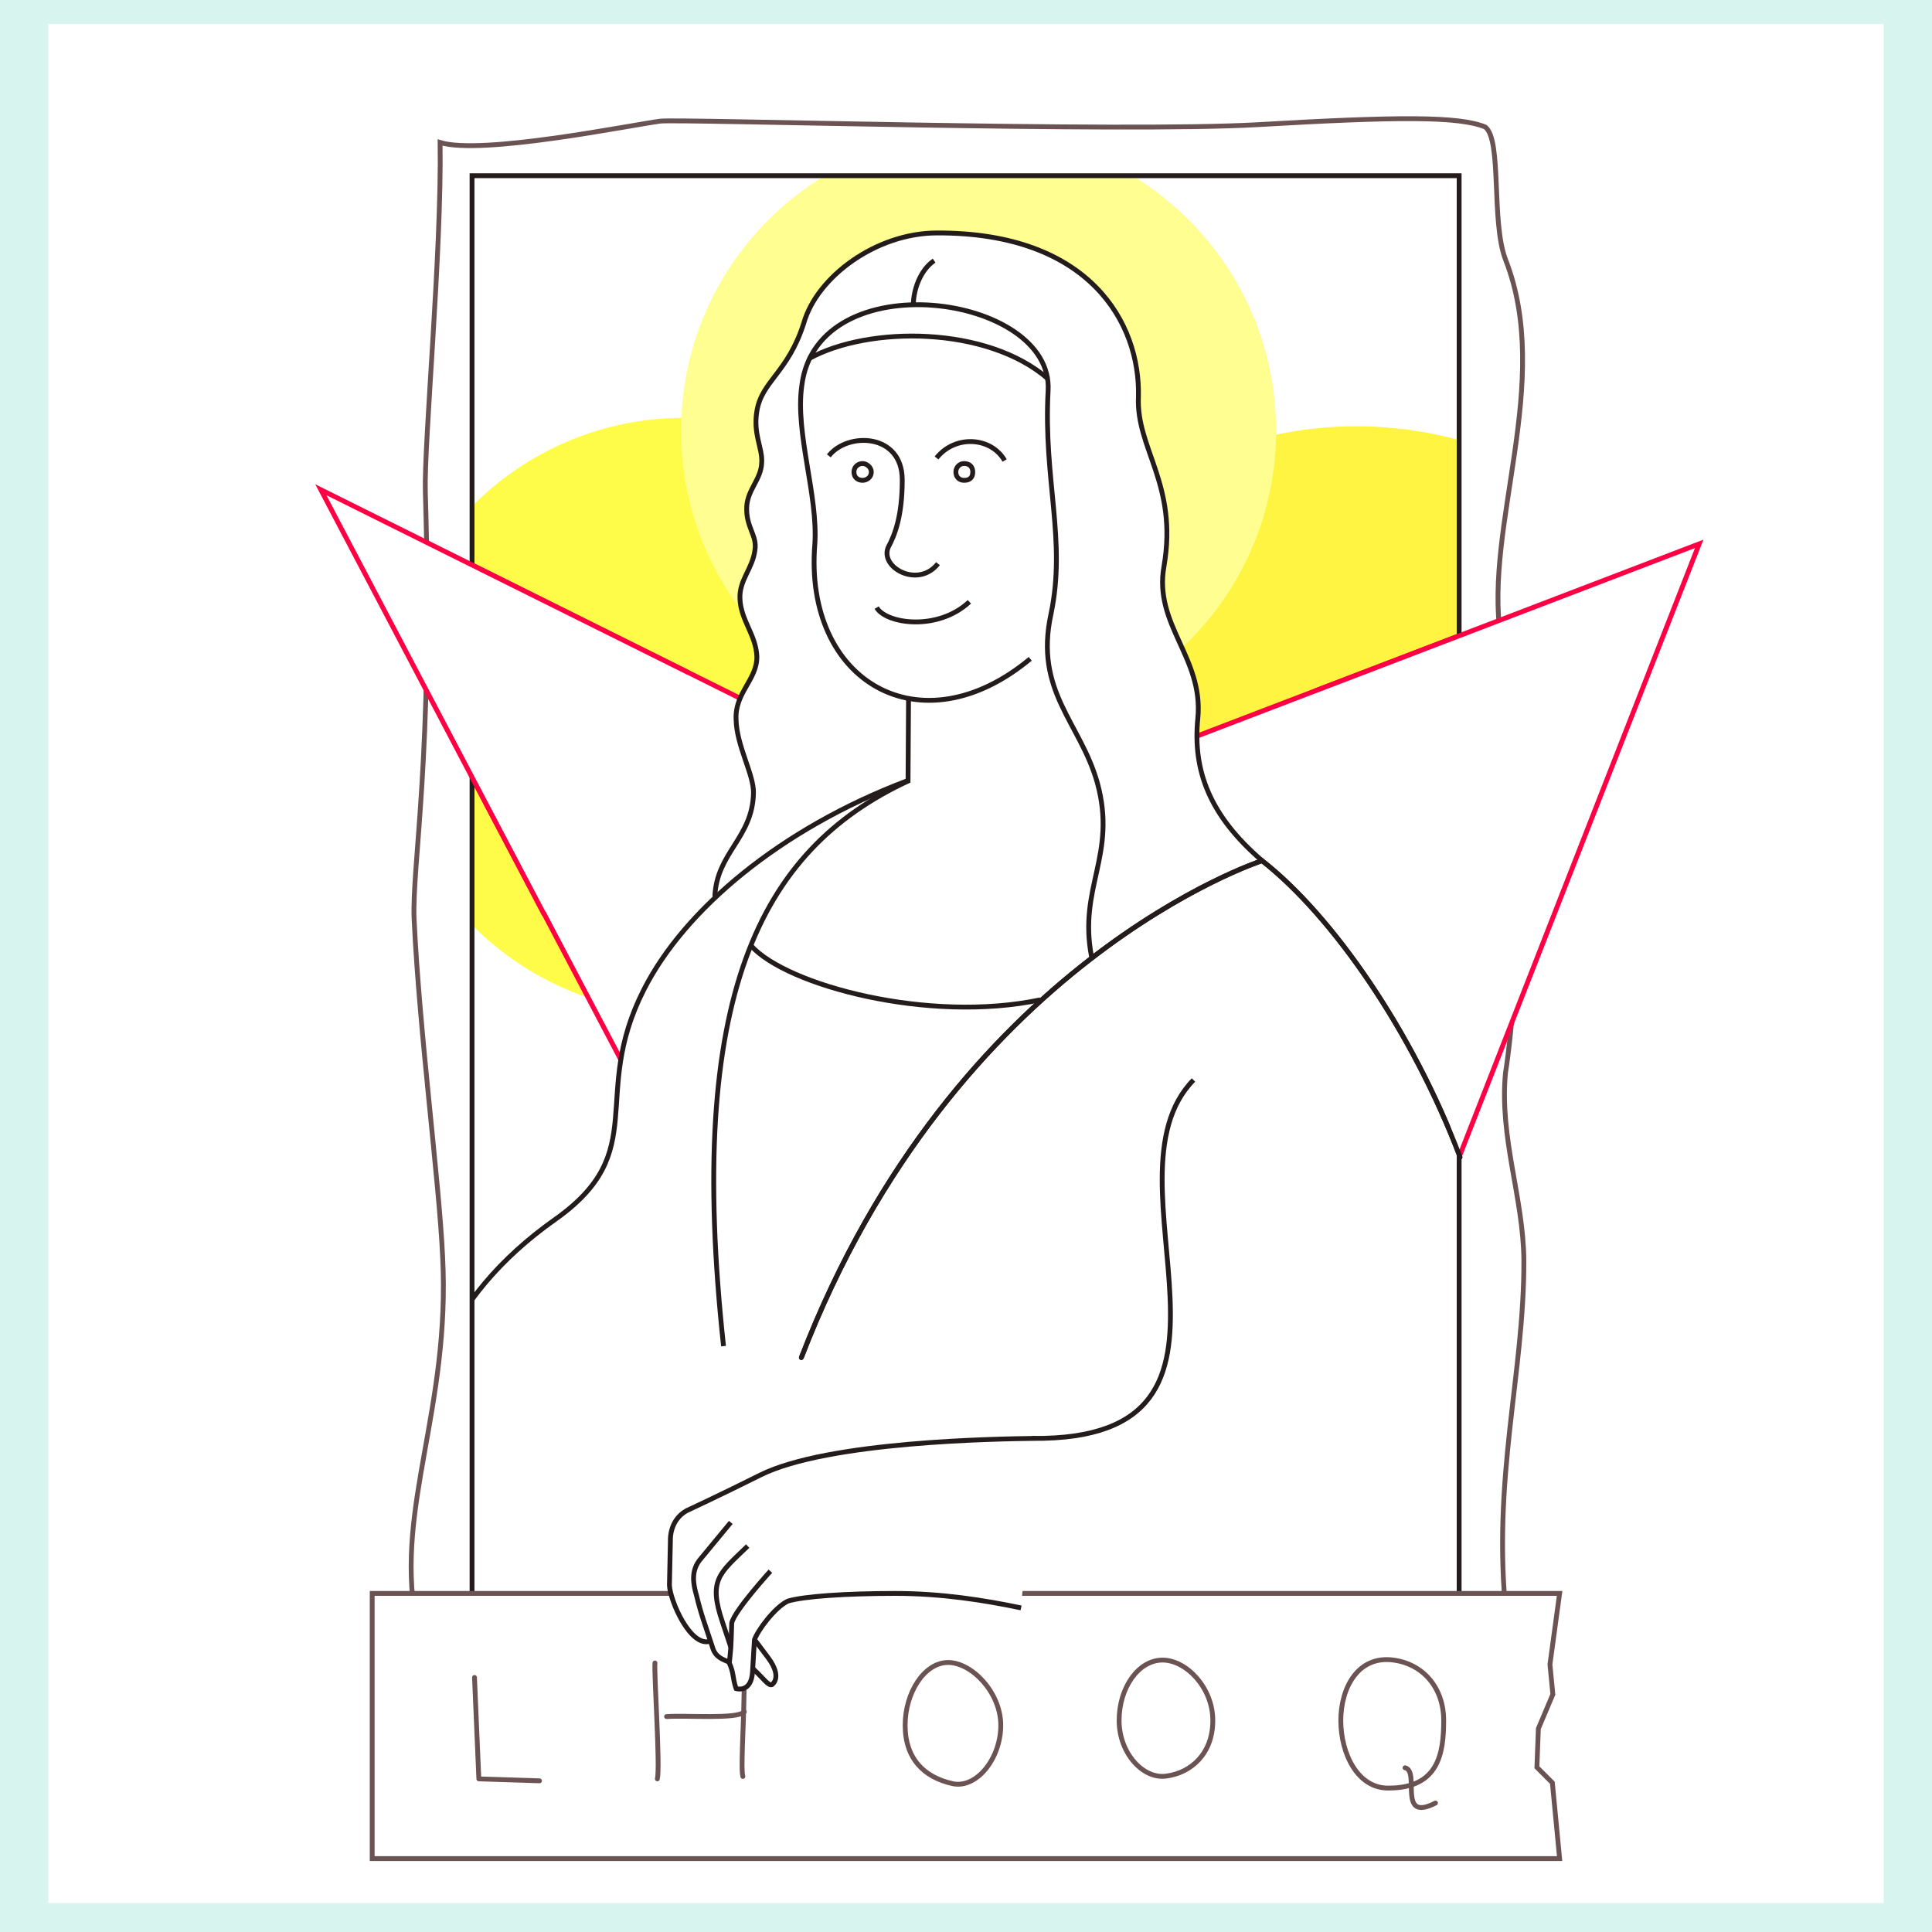 <?xml version="1.0" encoding="UTF-8" standalone="no"?>
<!-- Created with Inkscape (http://www.inkscape.org/) -->

<svg
   xmlns:dc="http://purl.org/dc/elements/1.1/"
   xmlns:cc="http://creativecommons.org/ns#"
   xmlns:rdf="http://www.w3.org/1999/02/22-rdf-syntax-ns#"
   xmlns:svg="http://www.w3.org/2000/svg"
   xmlns="http://www.w3.org/2000/svg"
   xmlns:sodipodi="http://sodipodi.sourceforge.net/DTD/sodipodi-0.dtd"
   xmlns:inkscape="http://www.inkscape.org/namespaces/inkscape"
   style="display:inline"
   inkscape:version="0.48.3.1 r9886"
   version="1.1"
   id="svg2902"
   height="400"
   width="400"
   sodipodi:docname="201129_LHOOQ-M-_XX_XX_XX_XX_.tmp.svg">
  <rect width="100%" height="100%" fill="#333333" stroke="none"/>
  <sodipodi:namedview
     id="base"
     pagecolor="#e7f9f5"
     bordercolor="#666666"
     borderopacity="1.0"
     inkscape:pageopacity="1"
     inkscape:pageshadow="2"
     inkscape:zoom="0.6822300054"
     inkscape:cx="124.8271099"
     inkscape:cy="337.4572598"
     inkscape:document-units="px"
     inkscape:current-layer="layer8"
     showgrid="false"
     inkscape:window-width="1018"
     inkscape:window-height="709"
     inkscape:window-x="0"
     inkscape:window-y="1"
     inkscape:window-maximized="0"
     showguides="true"
     inkscape:guide-bbox="true"
     inkscape:snap-bbox="true"
     inkscape:snap-global="false"
     showborder="false"
     inkscape:showpageshadow="false">
    <sodipodi:guide
       position="67,370"
       orientation="11,0"
       id="guide5010" />
    <sodipodi:guide
       position="333,370"
       orientation="11,0"
       id="guide5012" />
    <sodipodi:guide
       position="370,333"
       orientation="0,-11"
       id="guide5014" />
    <sodipodi:guide
       position="370,67"
       orientation="0,-11"
       id="guide5016" />
    <sodipodi:guide
       position="67,30"
       orientation="-11,0"
       id="guide5018" />
    <sodipodi:guide
       position="333,30"
       orientation="-11,0"
       id="guide5020" />
    <sodipodi:guide
       position="30,333"
       orientation="0,11"
       id="guide5022" />
    <sodipodi:guide
       position="30,67"
       orientation="0,11"
       id="guide5024" />
  </sodipodi:namedview>
  <defs
     id="defs2904">
    <clipPath
       clipPathUnits="userSpaceOnUse"
       id="clipPath3358">
      <path
         style="opacity:0.5;color:#000000;fill:none;stroke:#00ff00;stroke-width:1px;stroke-linecap:butt;stroke-linejoin:miter;stroke-miterlimit:4;stroke-opacity:1;stroke-dashoffset:0;marker:none;visibility:visible;display:inline;overflow:visible;enable-background:accumulate"
         d="m -666.4,169.1 191.3,0 0,166.9 -191.3,0 z"
         id="path3360"
         sodipodi:nodetypes="ccccc" />
    </clipPath>
    <clipPath
       clipPathUnits="userSpaceOnUse"
       id="clipPath3400">
      <path
         sodipodi:nodetypes="ccccc"
         id="path3402"
         d="m -666.4,-190.9 221.3,0 0,206.9 -221.3,0 z"
         style="opacity:0.5;color:#000000;fill:none;stroke:#00ff00;stroke-width:1px;stroke-linecap:butt;stroke-linejoin:miter;stroke-miterlimit:4;stroke-opacity:1;stroke-dashoffset:0;marker:none;visibility:visible;display:inline;overflow:visible;enable-background:accumulate" />
    </clipPath>
  </defs>
  <g
     inkscape:groupmode="layer"
     id="bg"
     inkscape:label="XX_BG"
     style="display:inline"
     sodipodi:insensitive="true">
    <path
       style="fill:#d7f4ee"
       d="m 0,0 0,400 400,0 0,-400 z"
       id="bgrect"
       inkscape:connector-curvature="0" />
  </g>
  <g
     inkscape:label="XX_REFERENZ"
     inkscape:groupmode="layer"
     id="XX_referenz"
     style="display:inline"
     sodipodi:insensitive="true">
    <path
       id="innerframe"
       style="fill:none;stroke:#ff0000;stroke-width:1px"
       d="m 40.5,40.5 319,0 0,319 -319,0 0,-319 z"
       inkscape:label="#innerframe"
       sodipodi:insensitive="true"
       inkscape:connector-curvature="0" />
    <path
       id="outerframe"
       style="fill:none;stroke:#ff0000;stroke-width:1px"
       d="m 30.5,30.5 339,0 0,339 -339,0 0,-339 z"
       inkscape:label="#outerframe"
       sodipodi:nodetypes="ccccc"
       sodipodi:insensitive="true"
       inkscape:connector-curvature="0" />
    <path
       style="opacity:0.5;fill:none;stroke:#ffc200;stroke-width:1px;stroke-linecap:square"
       d="m 189,30.5 0,10"
       id="ref-S-top-1"
       sodipodi:insensitive="true"
       inkscape:connector-curvature="0" />
    <path
       style="opacity:0.5;fill:none;stroke:#ffc200;stroke-width:1px;stroke-linecap:square"
       d="m 191,30.5 0,10"
       id="ref-S-top-2"
       sodipodi:insensitive="true"
       inkscape:connector-curvature="0" />
    <path
       style="opacity:0.5;fill:none;stroke:#ffc200;stroke-width:1px;stroke-linecap:square"
       d="m 209,30.5 0,10"
       id="ref-S-top-3"
       sodipodi:insensitive="true"
       inkscape:connector-curvature="0" />
    <path
       style="opacity:0.5;fill:none;stroke:#ffc200;stroke-width:1px;stroke-linecap:square"
       d="m 211,30.5 0,10"
       id="ref-S-top-4"
       sodipodi:insensitive="true"
       inkscape:connector-curvature="0" />
    <path
       style="opacity:0.5;fill:none;stroke:#00ff00;stroke-width:1px;stroke-linecap:square"
       d="m 199,30.5 0,10"
       id="ref-I-top-1"
       sodipodi:insensitive="true"
       inkscape:connector-curvature="0" />
    <path
       style="opacity:0.5;fill:none;stroke:#00ff00;stroke-width:1px;stroke-linecap:square"
       d="m 201,30.5 0,10"
       id="ref-I-top-2"
       sodipodi:insensitive="true"
       inkscape:connector-curvature="0" />
    <path
       style="opacity:0.5;fill:none;stroke:#00ffcc;stroke-width:1px;stroke-linecap:square"
       d="m 66,30.5 0,10"
       id="ref-C-top-1"
       sodipodi:insensitive="true"
       inkscape:connector-curvature="0" />
    <path
       style="opacity:0.5;fill:none;stroke:#00ffcc;stroke-width:1px;stroke-linecap:square"
       d="m 68,30.5 0,10"
       id="ref-C-top-2"
       sodipodi:insensitive="true"
       inkscape:connector-curvature="0" />
    <path
       style="opacity:0.5;fill:none;stroke:#00ffcc;stroke-width:1px;stroke-linecap:square"
       d="m 92,30.5 0,10"
       id="ref-C-top-3"
       sodipodi:insensitive="true"
       inkscape:connector-curvature="0" />
    <path
       style="opacity:0.5;fill:none;stroke:#00ffcc;stroke-width:1px;stroke-linecap:square"
       d="m 94,30.5 0,10"
       id="ref-C-top-4"
       sodipodi:insensitive="true"
       inkscape:connector-curvature="0" />
    <path
       style="opacity:0.5;fill:none;stroke:#00ffcc;stroke-width:1px;stroke-linecap:square"
       d="m 306,30.5 0,10"
       id="ref-C-top-5"
       sodipodi:insensitive="true"
       inkscape:connector-curvature="0" />
    <path
       style="opacity:0.5;fill:none;stroke:#00ffcc;stroke-width:1px;stroke-linecap:square"
       d="m 308,30.5 0,10"
       id="ref-C-top-6"
       sodipodi:insensitive="true"
       inkscape:connector-curvature="0" />
    <path
       style="opacity:0.5;fill:none;stroke:#00ffcc;stroke-width:1px;stroke-linecap:square"
       d="m 332,30.5 0,10"
       id="ref-C-top-7"
       sodipodi:insensitive="true"
       inkscape:connector-curvature="0" />
    <path
       style="opacity:0.5;fill:none;stroke:#00ffcc;stroke-width:1px;stroke-linecap:square"
       d="m 334,30.5 0,10"
       id="ref-C-top-8"
       sodipodi:insensitive="true"
       inkscape:connector-curvature="0" />
    <path
       style="opacity:0.5;fill:none;stroke:#ffc200;stroke-width:1px;stroke-linecap:square"
       d="m 369.5,189 -10,0"
       id="ref-S-right-1"
       sodipodi:insensitive="true"
       inkscape:connector-curvature="0" />
    <path
       style="opacity:0.5;fill:none;stroke:#ffc200;stroke-width:1px;stroke-linecap:square"
       d="m 369.5,191 -10,0"
       id="ref-S-right-2"
       sodipodi:insensitive="true"
       inkscape:connector-curvature="0" />
    <path
       style="opacity:0.5;fill:none;stroke:#ffc200;stroke-width:1px;stroke-linecap:square"
       d="m 369.5,209 -10,0"
       id="ref-S-right-3"
       sodipodi:insensitive="true"
       inkscape:connector-curvature="0" />
    <path
       style="opacity:0.5;fill:none;stroke:#ffc200;stroke-width:1px;stroke-linecap:square"
       d="m 369.5,211 -10,0"
       id="ref-S-right-4"
       sodipodi:insensitive="true"
       inkscape:connector-curvature="0" />
    <path
       style="opacity:0.5;fill:none;stroke:#00ff00;stroke-width:1px;stroke-linecap:square"
       d="m 369.5,199 -10,0"
       id="ref-I-right-1"
       sodipodi:insensitive="true"
       inkscape:connector-curvature="0" />
    <path
       style="opacity:0.5;fill:none;stroke:#00ff00;stroke-width:1px;stroke-linecap:square"
       d="m 369.5,201 -10,0"
       id="ref-I-right-2"
       sodipodi:insensitive="true"
       inkscape:connector-curvature="0" />
    <path
       style="opacity:0.5;fill:none;stroke:#00ffcc;stroke-width:1px;stroke-linecap:square"
       d="m 369.5,66 -10,0"
       id="ref-C-right-1"
       sodipodi:insensitive="true"
       inkscape:connector-curvature="0" />
    <path
       style="opacity:0.5;fill:none;stroke:#00ffcc;stroke-width:1px;stroke-linecap:square"
       d="m 369.5,68 -10,0"
       id="ref-C-right-2"
       sodipodi:insensitive="true"
       inkscape:connector-curvature="0" />
    <path
       style="opacity:0.5;fill:none;stroke:#00ffcc;stroke-width:1px;stroke-linecap:square"
       d="m 369.5,92 -10,0"
       id="ref-C-right-3"
       sodipodi:insensitive="true"
       inkscape:connector-curvature="0" />
    <path
       style="opacity:0.5;fill:none;stroke:#00ffcc;stroke-width:1px;stroke-linecap:square"
       d="m 369.5,94 -10,0"
       id="ref-C-right-4"
       sodipodi:insensitive="true"
       inkscape:connector-curvature="0" />
    <path
       style="opacity:0.5;fill:none;stroke:#00ffcc;stroke-width:1px;stroke-linecap:square"
       d="m 369.5,306 -10,0"
       id="ref-C-right-5"
       sodipodi:insensitive="true"
       inkscape:connector-curvature="0" />
    <path
       style="opacity:0.5;fill:none;stroke:#00ffcc;stroke-width:1px;stroke-linecap:square"
       d="m 369.5,308 -10,0"
       id="ref-C-right-6"
       sodipodi:insensitive="true"
       inkscape:connector-curvature="0" />
    <path
       style="opacity:0.5;fill:none;stroke:#00ffcc;stroke-width:1px;stroke-linecap:square"
       d="m 369.5,332 -10,0"
       id="ref-C-right-7"
       sodipodi:insensitive="true"
       inkscape:connector-curvature="0" />
    <path
       style="opacity:0.5;fill:none;stroke:#00ffcc;stroke-width:1px;stroke-linecap:square"
       d="m 369.5,334 -10,0"
       id="ref-C-right-8"
       sodipodi:insensitive="true"
       inkscape:connector-curvature="0" />
    <path
       style="opacity:0.5;fill:none;stroke:#ffc200;stroke-width:1px;stroke-linecap:square"
       d="m 189,369.5 0,-10"
       id="ref-S-bottom-1"
       sodipodi:insensitive="true"
       inkscape:connector-curvature="0" />
    <path
       style="opacity:0.5;fill:none;stroke:#ffc200;stroke-width:1px;stroke-linecap:square"
       d="m 191,369.5 0,-10"
       id="ref-S-bottom-2"
       sodipodi:insensitive="true"
       inkscape:connector-curvature="0" />
    <path
       style="opacity:0.5;fill:none;stroke:#ffc200;stroke-width:1px;stroke-linecap:square"
       d="m 209,369.5 0,-10"
       id="ref-S-bottom-3"
       sodipodi:insensitive="true"
       inkscape:connector-curvature="0" />
    <path
       style="opacity:0.5;fill:none;stroke:#ffc200;stroke-width:1px;stroke-linecap:square"
       d="m 211,369.5 0,-10"
       id="ref-S-bottom-4"
       sodipodi:insensitive="true"
       inkscape:connector-curvature="0" />
    <path
       style="opacity:0.5;fill:none;stroke:#00ff00;stroke-width:1px;stroke-linecap:square"
       d="m 199,369.5 0,-10"
       id="ref-I-bottom-1"
       sodipodi:insensitive="true"
       inkscape:connector-curvature="0" />
    <path
       style="opacity:0.5;fill:none;stroke:#00ff00;stroke-width:1px;stroke-linecap:square"
       d="m 201,369.5 0,-10"
       id="ref-I-bottom-2"
       sodipodi:insensitive="true"
       inkscape:connector-curvature="0" />
    <path
       style="opacity:0.5;fill:none;stroke:#00ffcc;stroke-width:1px;stroke-linecap:square"
       d="m 66,369.5 0,-10"
       id="ref-C-bottom-1"
       sodipodi:insensitive="true"
       inkscape:connector-curvature="0" />
    <path
       style="opacity:0.5;fill:none;stroke:#00ffcc;stroke-width:1px;stroke-linecap:square"
       d="m 68,369.5 0,-10"
       id="ref-C-bottom-2"
       sodipodi:insensitive="true"
       inkscape:connector-curvature="0" />
    <path
       style="opacity:0.5;fill:none;stroke:#00ffcc;stroke-width:1px;stroke-linecap:square"
       d="m 92,369.5 0,-10"
       id="ref-C-bottom-3"
       sodipodi:insensitive="true"
       inkscape:connector-curvature="0" />
    <path
       style="opacity:0.5;fill:none;stroke:#00ffcc;stroke-width:1px;stroke-linecap:square"
       d="m 94,369.5 0,-10"
       id="ref-C-bottom-4"
       sodipodi:insensitive="true"
       inkscape:connector-curvature="0" />
    <path
       style="opacity:0.5;fill:none;stroke:#00ffcc;stroke-width:1px;stroke-linecap:square"
       d="m 306,369.5 0,-10"
       id="ref-C-bottom-5"
       sodipodi:insensitive="true"
       inkscape:connector-curvature="0" />
    <path
       style="opacity:0.5;fill:none;stroke:#00ffcc;stroke-width:1px;stroke-linecap:square"
       d="m 308,369.5 0,-10"
       id="ref-C-bottom-6"
       sodipodi:insensitive="true"
       inkscape:connector-curvature="0" />
    <path
       style="opacity:0.5;fill:none;stroke:#00ffcc;stroke-width:1px;stroke-linecap:square"
       d="m 332,369.5 0,-10"
       id="ref-C-bottom-7"
       sodipodi:insensitive="true"
       inkscape:connector-curvature="0" />
    <path
       style="opacity:0.5;fill:none;stroke:#00ffcc;stroke-width:1px;stroke-linecap:square"
       d="m 334,369.5 0,-10"
       id="ref-C-bottom-8"
       sodipodi:insensitive="true"
       inkscape:connector-curvature="0" />
    <path
       style="opacity:0.5;fill:none;stroke:#ffc200;stroke-width:1px;stroke-linecap:square"
       d="m 30.5,189 10,0"
       id="ref-S-left-1"
       sodipodi:insensitive="true"
       inkscape:connector-curvature="0" />
    <path
       style="opacity:0.5;fill:none;stroke:#ffc200;stroke-width:1px;stroke-linecap:square"
       d="m 30.5,191 10,0"
       id="ref-S-left-2"
       sodipodi:insensitive="true"
       inkscape:connector-curvature="0" />
    <path
       style="opacity:0.5;fill:none;stroke:#ffc200;stroke-width:1px;stroke-linecap:square"
       d="m 30.5,209 10,0"
       id="ref-S-left-3"
       sodipodi:insensitive="true"
       inkscape:connector-curvature="0" />
    <path
       style="opacity:0.5;fill:none;stroke:#ffc200;stroke-width:1px;stroke-linecap:square"
       d="m 30.5,211 10,0"
       id="ref-S-left-4"
       sodipodi:insensitive="true"
       inkscape:connector-curvature="0" />
    <path
       style="opacity:0.5;fill:none;stroke:#00ff00;stroke-width:1px;stroke-linecap:square"
       d="m 40.5,199 -10,0"
       id="ref-I-left-1"
       sodipodi:insensitive="true"
       inkscape:connector-curvature="0" />
    <path
       style="opacity:0.5;fill:none;stroke:#00ff00;stroke-width:1px;stroke-linecap:square"
       d="m 40.5,201 -10,0"
       id="ref-I-left-2"
       sodipodi:insensitive="true"
       inkscape:connector-curvature="0" />
    <path
       style="opacity:0.5;fill:none;stroke:#00ffcc;stroke-width:1px;stroke-linecap:square"
       d="m 30.5,66 10,0"
       id="ref-C-left-1"
       sodipodi:insensitive="true"
       inkscape:connector-curvature="0" />
    <path
       style="opacity:0.5;fill:none;stroke:#00ffcc;stroke-width:1px;stroke-linecap:square"
       d="m 30.5,68 10,0"
       id="ref-C-left-2"
       sodipodi:insensitive="true"
       inkscape:connector-curvature="0" />
    <path
       style="opacity:0.5;fill:none;stroke:#00ffcc;stroke-width:1px;stroke-linecap:square"
       d="m 30.5,92 10,0"
       id="ref-C-left-3"
       sodipodi:insensitive="true"
       inkscape:connector-curvature="0" />
    <path
       style="opacity:0.5;fill:none;stroke:#00ffcc;stroke-width:1px;stroke-linecap:square"
       d="m 30.5,94 10,0"
       id="ref-C-left-4"
       sodipodi:insensitive="true"
       inkscape:connector-curvature="0" />
    <path
       style="opacity:0.5;fill:none;stroke:#00ffcc;stroke-width:1px;stroke-linecap:square"
       d="m 30.5,306 10,0"
       id="ref-C-left-5"
       sodipodi:insensitive="true"
       inkscape:connector-curvature="0" />
    <path
       style="opacity:0.5;fill:none;stroke:#00ffcc;stroke-width:1px;stroke-linecap:square"
       d="m 30.5,308 10,0"
       id="ref-C-left-6"
       sodipodi:insensitive="true"
       inkscape:connector-curvature="0" />
    <path
       style="opacity:0.5;fill:none;stroke:#00ffcc;stroke-width:1px;stroke-linecap:square"
       d="m 30.5,332 10,0"
       id="ref-C-left-7"
       sodipodi:insensitive="true"
       inkscape:connector-curvature="0" />
    <path
       style="opacity:0.5;fill:none;stroke:#00ffcc;stroke-width:1px;stroke-linecap:square"
       d="m 30.5,334 10,0"
       id="ref-C-left-8"
       sodipodi:insensitive="true"
       inkscape:connector-curvature="0" />
    <path
       style="fill:none;stroke:#000000;stroke-width:1px;stroke-linecap:butt"
       d="m 190,30 0,11"
       id="S-top-1"
       inkscape:connector-curvature="0"
       sodipodi:nodetypes="cc" />
    <path
       style="fill:none;stroke:#000000;stroke-width:1px;stroke-linecap:butt"
       d="m 210,30 0,11"
       id="S-top-2"
       inkscape:connector-curvature="0"
       sodipodi:nodetypes="cc" />
    <path
       style="fill:none;stroke:#000000;stroke-width:1px;stroke-linecap:butt"
       d="m 370,190 -11,0"
       id="S-right-1"
       inkscape:connector-curvature="0"
       sodipodi:nodetypes="cc" />
    <path
       style="fill:none;stroke:#000000;stroke-width:1px;stroke-linecap:butt"
       d="m 370,210 -11,0"
       id="S-right-2"
       inkscape:connector-curvature="0"
       sodipodi:nodetypes="cc" />
    <path
       style="fill:none;stroke:#000000;stroke-width:1px;stroke-linecap:butt"
       d="m 190,370 0,-11"
       id="S-bottom-1"
       inkscape:connector-curvature="0"
       sodipodi:nodetypes="cc" />
    <path
       style="fill:none;stroke:#000000;stroke-width:1px;stroke-linecap:butt"
       d="m 210,370 0,-11"
       id="S-bottom-2"
       inkscape:connector-curvature="0"
       sodipodi:nodetypes="cc" />
    <path
       style="fill:none;stroke:#000000;stroke-width:1px;stroke-linecap:butt"
       d="m 30,190 11,0"
       id="S-left-1"
       inkscape:connector-curvature="0"
       sodipodi:nodetypes="cc" />
    <path
       style="fill:none;stroke:#000000;stroke-width:1px;stroke-linecap:butt"
       d="m 30,210 11,0"
       id="S-left-2"
       inkscape:connector-curvature="0"
       sodipodi:nodetypes="cc" />
    <path
       style="fill:none;stroke:#000000;stroke-width:1px;stroke-linecap:butt"
       d="m 200,30 0,11"
       id="I-top-1"
       inkscape:connector-curvature="0"
       sodipodi:nodetypes="cc" />
    <path
       style="fill:none;stroke:#000000;stroke-width:1px;stroke-linecap:butt"
       d="m 370,200 -11,0"
       id="I-right-1"
       inkscape:connector-curvature="0"
       sodipodi:nodetypes="cc" />
    <path
       style="fill:none;stroke:#000000;stroke-width:1px;stroke-linecap:butt"
       d="m 200,370 0,-11"
       id="I-bottom-1"
       inkscape:connector-curvature="0"
       sodipodi:nodetypes="cc" />
    <path
       style="fill:none;stroke:#000000;stroke-width:1px;stroke-linecap:butt"
       d="m 41,200 -11,0"
       id="I-left-1"
       inkscape:connector-curvature="0"
       sodipodi:nodetypes="cc" />
    <path
       style="fill:none;stroke:#000000;stroke-width:1px;stroke-linecap:butt"
       d="m 67,30 0,11"
       id="C-top-1"
       inkscape:connector-curvature="0"
       sodipodi:nodetypes="cc" />
    <path
       style="fill:none;stroke:#000000;stroke-width:1px;stroke-linecap:butt"
       d="m 93,30 0,11"
       id="C-top-2"
       inkscape:connector-curvature="0"
       sodipodi:nodetypes="cc" />
    <path
       style="fill:none;stroke:#000000;stroke-width:1px;stroke-linecap:butt"
       d="m 307,30 0,11"
       id="C-top-3"
       inkscape:connector-curvature="0"
       sodipodi:nodetypes="cc" />
    <path
       style="fill:none;stroke:#000000;stroke-width:1px;stroke-linecap:butt"
       d="m 333,30 0,11"
       id="C-top-4"
       inkscape:connector-curvature="0"
       sodipodi:nodetypes="cc" />
    <path
       style="fill:none;stroke:#000000;stroke-width:1px;stroke-linecap:butt"
       d="m 370,67 -11,0"
       id="C-right-1"
       inkscape:connector-curvature="0"
       sodipodi:nodetypes="cc" />
    <path
       style="fill:none;stroke:#000000;stroke-width:1px;stroke-linecap:butt"
       d="m 370,93 -11,0"
       id="C-right-2"
       inkscape:connector-curvature="0"
       sodipodi:nodetypes="cc" />
    <path
       style="fill:none;stroke:#000000;stroke-width:1px;stroke-linecap:butt"
       d="m 370,307 -11,0"
       id="C-right-3"
       inkscape:connector-curvature="0"
       sodipodi:nodetypes="cc" />
    <path
       style="fill:none;stroke:#000000;stroke-width:1px;stroke-linecap:butt"
       d="m 370,333 -11,0"
       id="C-right-4"
       inkscape:connector-curvature="0"
       sodipodi:nodetypes="cc" />
    <path
       style="fill:none;stroke:#000000;stroke-width:1px;stroke-linecap:butt"
       d="m 67,370 0,-11"
       id="C-bottom-1"
       inkscape:connector-curvature="0"
       sodipodi:nodetypes="cc" />
    <path
       style="fill:none;stroke:#000000;stroke-width:1px;stroke-linecap:butt"
       d="m 93,370 0,-11"
       id="C-bottom-2"
       inkscape:connector-curvature="0"
       sodipodi:nodetypes="cc" />
    <path
       style="fill:none;stroke:#000000;stroke-width:1px;stroke-linecap:butt"
       d="m 307,370 0,-11"
       id="C-bottom-3"
       inkscape:connector-curvature="0"
       sodipodi:nodetypes="cc" />
    <path
       style="fill:none;stroke:#000000;stroke-width:1px;stroke-linecap:butt"
       d="m 333,370 0,-11"
       id="C-bottom-4"
       inkscape:connector-curvature="0"
       sodipodi:nodetypes="cc" />
    <path
       style="fill:none;stroke:#000000;stroke-width:1px;stroke-linecap:butt"
       d="m 30,67 11,0"
       id="C-left-1"
       inkscape:connector-curvature="0"
       sodipodi:nodetypes="cc" />
    <path
       style="fill:none;stroke:#000000;stroke-width:1px;stroke-linecap:butt"
       d="m 30,93 11,0"
       id="C-left-2"
       inkscape:connector-curvature="0"
       sodipodi:nodetypes="cc" />
    <path
       style="fill:none;stroke:#000000;stroke-width:1px;stroke-linecap:butt"
       d="m 30,307 11,0"
       id="C-left-3"
       inkscape:connector-curvature="0"
       sodipodi:nodetypes="cc" />
    <path
       style="fill:none;stroke:#000000;stroke-width:1px;stroke-linecap:butt"
       d="m 30,333 11,0"
       id="C-left-4"
       inkscape:connector-curvature="0"
       sodipodi:nodetypes="cc" />
  </g>
  <g
     inkscape:groupmode="layer"
     id="layer8"
     inkscape:label="DUCHAMPS-01"
     sodipodi:insensitive="true"
     style="display:inline">
    <path
       sodipodi:nodetypes="ccccc"
       id="path4972-1"
       d="m 97.73,36.4 204.37,0 0,304 -204.37,0 z"
       style="fill:#ffffff;stroke:none;display:inline"
       inkscape:connector-curvature="0" />
  </g>
  <g
     inkscape:groupmode="layer"
     id="layer10"
     inkscape:label="COLORBG-01"
     style="display:inline"
     sodipodi:insensitive="true">
    <path
       style="fill:#fff441;stroke:none"
       d="m 361,168.5 c 0,44.3 -35.9,80.2 -80.2,80.2 -44.3,0 -80.2,-35.9 -80.2,-80.2 0,-44.3 35.9,-80.24 80.2,-80.24 44.3,0 80.2,35.94 80.2,80.24 z"
       id="path5338"
       inkscape:connector-curvature="0" />
    <path
       style="fill:#fffc49;fill-opacity:1;stroke:none"
       d="m 203.2,148.2 c 0,34 -27.6,61.6 -61.6,61.6 -34.1,0 -61.67,-27.6 -61.67,-61.6 0,-34.1 27.57,-61.69 61.67,-61.69 34,0 61.6,27.59 61.6,61.69 z"
       id="path5340"
       inkscape:connector-curvature="0" />
    <path
       style="fill:#ffff91;stroke:none"
       d="m 264.2,89.16 c 0,34.04 -27.6,61.64 -61.6,61.64 -34,0 -61.6,-27.6 -61.6,-61.64 0,-34.05 27.6,-61.66 61.6,-61.66 34,0 61.6,27.61 61.6,61.66 z"
       id="path5342"
       inkscape:connector-curvature="0" />
  </g>
  <g
     style="display:none"
     inkscape:label="COLORBG-02"
     id="g6168"
     inkscape:groupmode="layer"
     sodipodi:insensitive="true" />
  <g
     inkscape:groupmode="layer"
     id="layer2"
     inkscape:label="BEHIND-00"
     sodipodi:insensitive="true"
     style="display:none" />
  <g
     inkscape:groupmode="layer"
     id="layer7"
     inkscape:label="BEHIND-01"
     style="display:inline"
     sodipodi:insensitive="true">
    <path
       id="path3213"
       d="M 219.6,163.2 351.8,112.6 294.6,271.1 z"
       style="fill:#ffffff;stroke:none"
       sodipodi:nodetypes="cccc"
       inkscape:connector-curvature="0" />
    <path
       id="path3209"
       d="M 136.8,235.1 66.43,101.4 212.6,174.1 z"
       style="fill:#ffffff;stroke:none"
       sodipodi:nodetypes="cccc"
       inkscape:connector-curvature="0" />
    <path
       style="fill:none;stroke:#ff0044;stroke-width:1px"
       d="M 136.8,235.1 66.43,101.4 212.6,174.1"
       id="path3207"
       inkscape:connector-curvature="0" />
    <path
       style="fill:none;stroke:#ff0044;stroke-width:1px"
       d="M 219.6,163.2 351.8,112.6 294.6,271.1"
       id="path3211"
       sodipodi:nodetypes="ccc"
       inkscape:connector-curvature="0" />
  </g>
  <g
     style="display:none"
     inkscape:label="BEHIND-02"
     id="g3979"
     inkscape:groupmode="layer"
     sodipodi:insensitive="true">
    <path
       id="path4101"
       d="M 219.6,163.2 351.8,112.6 302.2,239.3 z"
       style="fill:#ffffff;stroke:none"
       sodipodi:nodetypes="cccc"
       inkscape:connector-curvature="0" />
    <path
       id="path3995"
       d="m 136.8,235.1 -24.2,-45.9 29.6,-50.1 70.4,35 z"
       style="fill:#ffffff;stroke:none"
       sodipodi:nodetypes="ccccc"
       inkscape:connector-curvature="0" />
    <path
       style="fill:none;stroke:#ff0044;stroke-width:1px;stroke-linecap:round"
       d="M 136.8,235.1 112.6,189.2"
       id="path3993"
       inkscape:connector-curvature="0" />
    <path
       style="fill:none;stroke:#ff0044;stroke-width:1px;stroke-linecap:round"
       d="m 142.2,139.1 70.4,35"
       id="path3985"
       inkscape:connector-curvature="0" />
    <path
       style="fill:none;stroke:#ff0044;stroke-width:1px;stroke-linecap:round"
       d="M 219.6,163.2 272.4,143"
       id="path4025"
       inkscape:connector-curvature="0" />
  </g>
  <g
     inkscape:groupmode="layer"
     id="g4832"
     inkscape:label="MONA-01"
     style="display:inline"
     sodipodi:insensitive="true">
    <path
       style="fill:#ffffff;stroke:none"
       d="m 194,48.22 c -12.6,0 -24.9,9.1 -27.6,18.72 -3.3,10.28 -8.7,11.94 -9.7,18.18 -0.8,4.82 1.2,7.67 1,10.63 -0.1,3.49 -2.9,5.55 -3.1,9.15 -0.2,4.3 2.2,5.9 1.7,9 -0.5,3.9 -3.3,6.2 -3.1,10.1 0.2,4.5 3.3,7.4 3.5,11.9 0.1,4.8 -4.6,7.5 -4.3,13.1 0.1,5.4 3.7,11.4 3.6,15.2 -0.2,9.3 -7.6,12.3 -8,21.4 l 0.4,0 c -6.6,6.1 -11.8,12.7 -15.1,19.3 -11.3,22.2 1.7,33.4 -18.4,47.6 -46.3,32.7 -28,85.4 19.2,74.3 24.1,-8 76.8,6 76.8,6 44,8.8 76.1,8.8 92.3,-18 24.4,-40.9 -12.6,-113.6 -41.9,-136.6 -10.8,-9.3 -14.4,-18.6 -13.3,-29.5 1.2,-12.6 -9.2,-19.3 -7,-31.5 2.9,-17 -5.8,-24.29 -5.3,-35.04 C 236.1,66.9 225.6,48.11 194,48.22 z"
       id="path5309"
       inkscape:connector-curvature="0" />
    <path
       sodipodi:nodetypes="cc"
       id="path4834"
       d="m 155.5,195.8 c 7.3,8.2 36.8,16.1 59.9,11.2"
       style="fill:none;stroke:#241c1c;stroke-width:1px"
       inkscape:connector-curvature="0" />
    <path
       sodipodi:nodetypes="csssssssssssssc"
       id="path4836"
       d="m 148,185.6 c 0.4,-9.1 7.8,-12.1 8,-21.4 0.1,-3.8 -3.5,-9.8 -3.6,-15.2 -0.3,-5.6 4.4,-8.3 4.3,-13.1 -0.2,-4.5 -3.3,-7.4 -3.5,-11.9 -0.2,-3.9 2.6,-6.2 3.1,-10.1 0.5,-3.1 -1.9,-4.7 -1.7,-9 0.2,-3.6 3,-5.65 3.1,-9.14 0.2,-2.96 -1.8,-5.81 -1,-10.62 1,-6.25 6.4,-7.91 9.7,-18.19 2.7,-9.62 15,-18.72 27.6,-18.72 31.6,-0.11 42.1,18.67 41.7,33.93 -0.5,10.75 8.2,18.04 5.3,35.04 -2.2,12.2 8.2,18.9 7,31.5 -1.1,10.9 2.5,20.2 13.3,29.5"
       style="fill:none;stroke:#241c1c;stroke-width:1px"
       inkscape:connector-curvature="0" />
    <path
       sodipodi:nodetypes="cssc"
       id="path4838"
       d="m 134.1,326.8 c -47.19,11.1 -65.51,-41.6 -19.2,-74.3 20.1,-14.2 7.1,-25.4 18.4,-47.6 8.4,-16.6 28.3,-33.3 54.4,-43.2"
       style="fill:none;stroke:#241c1c;stroke-width:1px"
       inkscape:connector-curvature="0" />
    <path
       sodipodi:nodetypes="cc"
       id="path4840"
       d="m 167.5,74.24 c 12.4,-6.82 36.9,-6.77 49.5,4.21"
       style="fill:none;stroke:#241c1c;stroke-width:1px"
       inkscape:connector-curvature="0" />
    <path
       style="fill:none;stroke:#241c1c;stroke-width:1px"
       d="m 189.1,63.12 c 0,-2.9 1.3,-7.1 4.3,-9.16"
       id="path4842"
       sodipodi:nodetypes="cc"
       inkscape:connector-curvature="0" />
    <path
       style="fill:none;stroke:#241c1c;stroke-width:1px"
       d="m 226,198.1 c -2.8,-14.4 5.3,-21 1.2,-36 -3.5,-12.5 -13.1,-18.9 -9.6,-35 3.2,-15.3 -1.6,-27.85 -0.6,-46.19 1.2,-20.09 -47.9,-26.77 -51,-1.04 -1.4,9.76 3.4,22.73 2.7,32.83 -2.3,28.4 21.9,42.6 44.6,23.7"
       id="path4856"
       sodipodi:nodetypes="cssscsc"
       inkscape:connector-curvature="0" />
    <path
       style="fill:none;stroke:#241c1c;stroke-width:1px"
       d="m 171.6,94.38 c 3.9,-5 15.2,-4.7 15.2,4.97 0,7.45 -1.5,11.35 -2.9,13.95 -1.8,4.2 6.2,8.6 10.3,3.4"
       id="path4858"
       sodipodi:nodetypes="cssc"
       inkscape:connector-curvature="0" />
    <path
       style="fill:none;stroke:#241c1c;stroke-width:1px"
       d="m 193.9,94.81 c 3.9,-4.86 11.3,-4.33 14.1,0.53"
       id="path4860"
       sodipodi:nodetypes="cc"
       inkscape:connector-curvature="0" />
    <path
       sodipodi:nodetypes="cc"
       id="path4862"
       d="m 181.5,125.8 c 2,3.4 12.7,4.9 19.2,-1.2"
       style="fill:none;stroke:#241c1c;stroke-width:1px"
       inkscape:connector-curvature="0" />
    <path
       id="path4864"
       d="m 201.4,97.73 c 0,1.11 -0.6,1.72 -1.8,1.72 -0.9,0 -1.7,-0.61 -1.7,-1.72 0,-1.02 0.8,-1.76 1.7,-1.76 1.2,0 1.8,0.74 1.8,1.76 z"
       style="fill:none;stroke:#241c1c;stroke-width:1px"
       inkscape:connector-curvature="0" />
    <path
       sodipodi:nodetypes="ccc"
       id="path4866"
       d="m 149.8,278.7 c -7.8,-72.2 7.3,-102.6 38.2,-117 l 0.1,-16.8"
       style="fill:none;stroke:#241c1c;stroke-width:1px"
       inkscape:connector-curvature="0" />
    <path
       sodipodi:nodetypes="cacc"
       id="path4868"
       d="m 210.9,332.8 c 44,8.8 76.1,8.8 92.3,-18 24.4,-40.9 -12.6,-113.6 -41.9,-136.6 0,0 -63.7,20.6 -95.4,102.9"
       style="fill:none;stroke:#241c1c;stroke-width:1px"
       inkscape:connector-curvature="0" />
    <path
       sodipodi:nodetypes="cc"
       id="path4870"
       d="m 213.7,297.8 c 51.9,0.6 13.1,-53.5 33.4,-74.2"
       style="fill:none;stroke:#241c1c;stroke-width:1px"
       inkscape:connector-curvature="0" />
    <path
       style="fill:none;stroke:#241c1c;stroke-width:1px"
       d="m 180.4,97.73 c 0,1.11 -1,1.72 -1.8,1.72 -1,0 -1.8,-0.61 -1.8,-1.72 0,-1.02 0.8,-1.76 1.8,-1.76 0.8,0 1.8,0.74 1.8,1.76 z"
       id="path4962"
       inkscape:connector-curvature="0" />
  </g>
  <g
     inkscape:groupmode="layer"
     id="layer5"
     inkscape:label="DUCHAMPS-01"
     style="display:inline"
     sodipodi:insensitive="true">
    <path
       sodipodi:nodetypes="ccccc"
       id="path5316"
       d="m 316,315 0,37 -45,0 0,-37 z"
       style="fill:#ffffff;display:inline"
       inkscape:connector-curvature="0" />
    <path
       style="fill:#ffffff;display:inline"
       d="m 135,315 0,37 -45,0 0,-37 z"
       id="bgrect-5"
       sodipodi:nodetypes="ccccc"
       inkscape:connector-curvature="0" />
    <path
       style="fill:#ffffff;display:inline"
       d="m 10,5 0,389 380,0 0,-389 z m 87.72,31.38 204.38,0 0,304.02 -204.38,0 z"
       id="bgrect-6"
       sodipodi:nodetypes="cccccccccc"
       inkscape:connector-curvature="0" />
    <path
       sodipodi:nodetypes="cccscsscsscsc"
       id="path4992"
       d="m 86.02,335 c -4.09,-23.2 7.24,-43.5 5.62,-74.8 -0.71,-15.7 -4.77,-46.1 -5.9,-69.8 -0.49,-11.3 4,-33.5 2.32,-88.6 -0.29,-10.05 3.41,-49.72 3.06,-72.3 8.6,2.68 39.68,-3.65 45.58,-4.42 3.7,-0.49 95.4,2.35 123.7,0.73 29,-1.69 41.6,-1.77 47.1,0.48 3.5,2.68 1.2,19.61 4.2,27.45 9.9,25.3 -4.5,55.06 -1,78.16 7.4,52 1,90.2 1,90.2 -1.3,13.4 3.7,25.9 3.8,38.8 0.1,23.5 -6.7,45.4 -3.6,74.1"
       style="fill:none;stroke:#6c5353;stroke-width:1px;display:inline"
       inkscape:connector-curvature="0" />
    <path
       sodipodi:nodetypes="ccccc"
       id="path4972"
       d="m 97.73,36.38 204.37,0 0,304.02 -204.37,0 z"
       style="fill:none;stroke:#241c1c;stroke-width:1px;display:inline"
       inkscape:connector-curvature="0" />
    <path
       style="fill:#ffffff;stroke:#6c5353;stroke-width:1px;display:inline"
       d="m 77.06,329.9 245.84,0 -2,14.7 0.6,6.2 -3,7.1 -0.3,8 3.2,3.2 1.5,15.7 -245.84,0 z"
       id="path4974"
       sodipodi:nodetypes="cccccccccc"
       inkscape:connector-curvature="0" />
    <path
       sodipodi:nodetypes="ccc"
       id="path4976"
       d="m 98.24,347.3 0.9,21 12.56,0.4"
       style="fill:none;stroke:#6c5353;stroke-width:1px;stroke-linecap:round;stroke-linejoin:round;display:inline"
       inkscape:connector-curvature="0" />
    <path
       sodipodi:nodetypes="cc"
       id="path4978"
       d="m 135.6,344.3 c -0.2,2.4 1.1,21.5 0.5,24"
       style="fill:none;stroke:#6c5353;stroke-width:1px;stroke-linecap:round;stroke-linejoin:round;display:inline"
       inkscape:connector-curvature="0" />
    <path
       sodipodi:nodetypes="cc"
       id="path4980"
       d="m 138,355.4 c 4.1,-0.3 14.8,0.6 16.1,-1"
       style="fill:none;stroke:#6c5353;stroke-width:1px;stroke-linecap:round;stroke-linejoin:round;display:inline"
       inkscape:connector-curvature="0" />
    <path
       style="fill:none;stroke:#6c5353;stroke-width:1px;stroke-linecap:round;stroke-linejoin:round;display:inline"
       d="m 153.9,344.8 c 0.6,5.9 -0.7,21 -0.1,23"
       id="path4982"
       sodipodi:nodetypes="cc"
       inkscape:connector-curvature="0" />
    <path
       sodipodi:nodetypes="sssss"
       id="path4984"
       d="m 207.2,357.2 c 0,6.9 -5,13.1 -9.9,12.1 -6,-1.3 -9.9,-5.2 -9.9,-12.1 0,-6.8 4,-13 8.9,-13 4.9,0 10.9,6.2 10.9,13 z"
       style="fill:none;stroke:#6c5353;stroke-width:1px;stroke-linecap:round;stroke-linejoin:round;display:inline"
       inkscape:connector-curvature="0" />
    <path
       style="fill:none;stroke:#6c5353;stroke-width:1px;stroke-linecap:round;stroke-linejoin:round;display:inline"
       d="m 251.1,356.2 c 0,6.9 -4.5,10.8 -9.5,11.5 -4.8,0.8 -9.9,-4.6 -9.9,-11.5 0,-6.8 4,-12.5 9,-12.5 4.9,0 10.4,5.7 10.4,12.5 z"
       id="path4986"
       sodipodi:nodetypes="sssss"
       inkscape:connector-curvature="0" />
    <path
       sodipodi:nodetypes="sssss"
       id="path4988"
       d="m 298.9,356.2 c 0,6.9 -1.1,14 -11.4,14 -6.4,0.1 -9.9,-7.1 -9.9,-14 0,-6.8 3.6,-13.5 10.9,-12.5 6.1,0.8 10.4,5.7 10.4,12.5 z"
       style="fill:none;stroke:#6c5353;stroke-width:1px;stroke-linecap:round;stroke-linejoin:round;display:inline"
       inkscape:connector-curvature="0" />
    <path
       sodipodi:nodetypes="cc"
       id="path4990"
       d="m 290.9,366 c 3.2,0.7 -1.7,11.4 6.3,7.3"
       style="fill:none;stroke:#6c5353;stroke-width:1px;stroke-linecap:round;stroke-linejoin:round;display:inline"
       inkscape:connector-curvature="0" />
  </g>
  <g
     inkscape:groupmode="layer"
     id="layer9"
     inkscape:label="BEHIND-02"
     style="display:inline"
     sodipodi:insensitive="true">
    <path
       sodipodi:nodetypes="cccc"
       id="path4081"
       d="m 272.4,143 79.4,-30.4 -49.6,126.7 z"
       style="fill:#ffffff;stroke:none;display:inline"
       inkscape:connector-curvature="0" />
    <path
       id="path3999"
       d="M 112.6,189.2 66.43,101.4 142.2,139.1 z"
       style="fill:#ffffff;stroke:none;display:inline"
       sodipodi:nodetypes="cccc"
       inkscape:connector-curvature="0" />
    <path
       style="fill:none;stroke:#ff0044;stroke-width:1px;stroke-linecap:round;display:inline"
       d="M 112.6,189.2 66.43,101.4 142.2,139.1"
       id="path3991"
       inkscape:connector-curvature="0" />
    <path
       style="fill:none;stroke:#ff0044;stroke-width:1px;stroke-linecap:round;display:inline"
       d="m 272.4,143 79.4,-30.4 -49.6,126.7"
       id="path3987"
       sodipodi:nodetypes="ccc"
       inkscape:connector-curvature="0" />
    <path
       sodipodi:nodetypes="ccc"
       id="path4868-3"
       d="m 302.3,239.6 c -9.9,-26.1 -26.4,-50 -41,-61.4 0,0 -63.7,20.6 -95.4,102.9"
       style="fill:none;stroke:#241c1c;stroke-width:1px;stroke-linecap:round"
       inkscape:connector-curvature="0" />
  </g>
  <g
     inkscape:groupmode="layer"
     id="layer6"
     inkscape:label="HLEFT-01"
     style="display:inline"
     sodipodi:insensitive="true">
    <path
       style="fill:#ffffff;stroke:none"
       d="m 214.4,297.8 c -7.8,0.1 -43,0.6 -57,7.6 -2.1,1.1 -4.1,2 -5.9,2.9 -5.5,2.7 -9.4,4.5 -9.4,4.5 -3.5,2 -3.3,6 -3.3,6 l -0.2,9.4 c 0.1,3.1 4.3,12.9 8.4,11.6 0.2,0.4 0.4,0.8 0.5,1.2 0.7,2.2 2.3,2.6 3.4,3.1 l 0.1,0.2 c 1,2.3 0.6,2.9 1.4,5.3 0,0 3.1,1 3.4,-3.4 l 0,-0.9 c 1.8,1.9 3.4,3.7 4,3.5 0,0 2.3,-1.4 -0.7,-5.5 l -2.9,-3.8 c 0.7,-2 4.2,-6.7 6.9,-8 5.9,-1.8 31.8,-2 48.3,1.4 l 3,-35.1 z"
       id="path5244"
       inkscape:connector-curvature="0" />
    <path
       sodipodi:nodetypes="cccc"
       id="path3459-3"
       d="m 155.8,345.4 c 2.4,2.2 3.2,3.6 4,3.4 0,0 2.3,-1.4 -0.7,-5.5 l -2.7,-3.6"
       style="fill:none;stroke:#241c1c;stroke-width:1px;display:inline"
       inkscape:connector-curvature="0" />
    <path
       style="fill:none;stroke:#241c1c;stroke-width:1px;display:inline"
       d="m 151.3,341 -1.7,-5.1 c -3,-8.8 -0.7,-10.1 5.2,-15.8"
       id="path4846"
       sodipodi:nodetypes="ccc"
       inkscape:connector-curvature="0" />
    <path
       style="fill:none;stroke:#241c1c;stroke-width:1px;display:inline"
       d="m 147,339.8 c -4.1,1.3 -8.3,-8.5 -8.4,-11.6 l 0.2,-9.4 c 0,0 -0.2,-4 3.3,-6 0,0 6.9,-3.2 15.3,-7.4 14,-7 49.2,-7.5 57,-7.6"
       id="path4850"
       sodipodi:nodetypes="cccccc"
       inkscape:connector-curvature="0" />
    <path
       sodipodi:nodetypes="ccssc"
       id="path4852"
       d="m 151.3,315.2 -6.2,7.5 c -2.1,2.4 -1.6,5.2 -0.9,7.6 0.9,3.8 1.7,5.8 3.3,10.7 0.6,2.2 2.3,2.6 3.4,3.1"
       style="fill:none;stroke:#241c1c;stroke-width:1px;display:inline"
       inkscape:connector-curvature="0" />
    <path
       style="fill:none;stroke:#241c1c;stroke-width:1px;display:inline"
       d="m 159.5,325.3 c 0,0 -7.4,8.1 -8,10.7 -0.2,6.4 -0.2,5.1 -0.5,8.3 1,2.3 0.6,2.9 1.4,5.3 0,0 3.1,1 3.4,-3.4 l 0.4,-6.7 c 0.7,-2 4.2,-6.7 6.9,-8 3.2,-1 12.1,-1.6 22.3,-1.6 9.5,0 18.4,1.4 26,3"
       id="path4854"
       sodipodi:nodetypes="cccccccsc"
       inkscape:connector-curvature="0" />
  </g>
  <g
     inkscape:groupmode="layer"
     id="layer21"
     inkscape:label="DUCHAMPS-01"
     sodipodi:insensitive="true"
     style="display:none">
    <path
       style="fill:#ffffff;stroke:none;display:inline"
       d="m 222.9,340.8 -34.8,0 0,-10.9 34.8,0 z"
       id="path4974-6"
       sodipodi:nodetypes="ccccc" />
    <path
       style="fill:none;stroke:#6c5353;stroke-width:1px;display:inline"
       d="m 188.1,329.9 34.8,0"
       id="path4974-2"
       sodipodi:nodetypes="cc" />
  </g>
  <g
     style="display:none"
     inkscape:label="HRIGHT-01"
     id="g6248"
     inkscape:groupmode="layer"
     sodipodi:insensitive="true">
    <path
       style="fill:#ffffff;stroke:none"
       d="m 137.6,278.1 c 15.8,0.1 39.8,3.2 56.6,13.2 9.4,5.7 17.4,4.3 17.6,6.6 0.8,3.3 -8,2.9 -10.6,2.6 9.9,6.6 17.7,12 17.7,12 0,0 5.1,3.2 3.5,5.6 -1.4,2.3 -6.5,-1.6 -6.5,-1.6 l -19,-11.2 c 0,0 -2.8,-1.6 -3.4,-1 -0.6,0.9 1.8,3 1.8,3 l 19.5,17.7 c 0,0 3.4,2.9 1.8,4.7 -1.6,2.1 -5.4,-1.4 -5.4,-1.4 l -19,-14.7 c 0,0 -2.3,-1.8 -2.8,-0.9 -0.7,0.7 1.5,2.5 1.5,2.5 l 16,13.3 c 0,0 3.9,3.5 2.5,5.2 -1.5,1.7 -5.8,-1.4 -5.8,-1.4 l -20.8,-14.7 c 0,0 -1.5,-1.3 -2.1,-0.6 -0.7,0.6 0.6,1.7 0.6,1.7 l 10.8,10.9 c 0,0 3.2,2.7 1.8,4.3 -1.3,1.5 -4.7,-1.2 -4.7,-1.2 -11.8,-10 -22.8,-21.4 -29.4,-26.2 -13.6,-10.4 -45.6,-9.4 -49.2,-8"
       id="path6262"
       sodipodi:nodetypes="csscczcczcczcczcczcczcczcsc"
       inkscape:connector-curvature="0" />
    <path
       sodipodi:nodetypes="cssc"
       id="path6264"
       d="m 137.6,278.1 c 15.8,0.1 39.8,3.2 56.6,13.2 9.4,5.7 17.4,4.3 17.6,6.6 0.8,3.3 -8,2.9 -10.7,2.6"
       style="fill:none;stroke:#241c1c;stroke-width:1px;display:inline"
       inkscape:connector-curvature="0" />
    <path
       sodipodi:nodetypes="cczcczcczcczcczcczcczcsc"
       id="path6266"
       d="m 196.1,297.1 c 9.9,6.6 22.8,15.4 22.8,15.4 0,0 5.1,3.2 3.5,5.6 -1.4,2.3 -6.5,-1.6 -6.5,-1.6 l -19,-11.2 c 0,0 -2.8,-1.6 -3.4,-1 -0.6,0.9 1.8,3 1.8,3 l 19.5,17.7 c 0,0 3.4,2.9 1.8,4.7 -1.6,2.1 -5.4,-1.4 -5.4,-1.4 l -19,-14.7 c 0,0 -2.3,-1.8 -2.8,-0.9 -0.7,0.7 1.5,2.5 1.5,2.5 l 16,13.3 c 0,0 3.9,3.5 2.5,5.2 -1.5,1.7 -5.8,-1.4 -5.8,-1.4 l -20.8,-14.7 c 0,0 -1.5,-1.3 -2.1,-0.6 -0.7,0.6 0.6,1.7 0.6,1.7 l 10.8,10.9 c 0,0 3.2,2.7 1.8,4.3 -1.3,1.5 -4.7,-1.2 -4.7,-1.2 -11.8,-10 -22.8,-21.4 -29.4,-26.2 -13.6,-10.4 -45.6,-9.4 -49.2,-8"
       style="fill:none;stroke:#241c1c;stroke-width:1px;display:inline"
       inkscape:connector-curvature="0" />
  </g>
  <g
     inkscape:groupmode="layer"
     id="g6273"
     inkscape:label="HRIGHT-02"
     style="display:none"
     sodipodi:insensitive="true">
    <path
       sodipodi:nodetypes="csccc"
       id="path6283"
       d="m 192.3,290.4 c 9.4,5.7 19.3,5.2 19.5,7.5 0.8,3.3 -8,2.9 -10.7,2.6 l -6.6,-4.2 z"
       style="fill:#ffffff;stroke:none;display:inline" />
    <path
       style="fill:none;stroke:#241c1c;stroke-width:1px;stroke-linecap:round"
       d="m 194.2,291.3 c 9.4,5.7 17.4,4.3 17.6,6.6 0.8,3.3 -8,2.9 -10.7,2.6"
       id="path6277" />
    <path
       style="fill:#ff0000;stroke:none"
       d="m 278.5,177.1 c -2.5,0.1 -4.8,1.5 -6.1,3.5 l -92.2,146.3 c -1.1,1.6 -1.5,3.7 -1.1,5.7 0.4,1.9 1.6,3.7 3.3,4.7 1.6,1.1 3.7,1.5 5.6,1.1 2,-0.4 3.7,-1.6 4.8,-3.2 l 92.1,-146.3 c 1.6,-2.2 1.7,-5.4 0.4,-7.9 -1.3,-2.4 -4.1,-4 -6.8,-3.9 z"
       id="path6281"
       sodipodi:nodetypes="cccsssccsc" />
    <path
       sodipodi:nodetypes="cccczcczcczcczcczcczcczcsc"
       id="path6275"
       d="m 137.6,278.1 c 15.8,0.1 38.7,2.8 55.5,12.8 l 3.1,6.2 c 9.9,6.6 22.7,15.4 22.7,15.4 0,0 5.1,3.2 3.5,5.6 -1.4,2.3 -6.5,-1.6 -6.5,-1.6 l -19,-11.2 c 0,0 -2.8,-1.6 -3.4,-1 -0.6,0.9 1.8,3 1.8,3 l 19.5,17.7 c 0,0 3.4,2.9 1.8,4.7 -1.6,2.1 -5.4,-1.4 -5.4,-1.4 l -19,-14.7 c 0,0 -2.3,-1.8 -2.8,-0.9 -0.7,0.7 1.5,2.5 1.5,2.5 l 16,13.3 c 0,0 3.9,3.5 2.5,5.2 -1.5,1.7 -5.8,-1.4 -5.8,-1.4 l -20.8,-14.7 c 0,0 -1.5,-1.3 -2.1,-0.6 -0.7,0.6 0.6,1.7 0.6,1.7 l 10.8,10.9 c 0,0 3.2,2.7 1.8,4.3 -1.3,1.5 -4.7,-1.2 -4.7,-1.2 -11.8,-10 -22.8,-21.4 -29.4,-26.2 -13.6,-10.4 -45.6,-9.4 -49.2,-8"
       style="fill:#ffffff;stroke:none" />
    <path
       style="fill:none;stroke:#241c1c;stroke-width:1px;stroke-linecap:round"
       d="m 196.1,297.1 c 9.9,6.6 22.8,15.4 22.8,15.4 0,0 5.1,3.2 3.5,5.6 -1.4,2.3 -6.5,-1.6 -6.5,-1.6 l -19,-11.2 c 0,0 -2.8,-1.6 -3.4,-1 -0.6,0.9 1.8,3 1.8,3 l 19.5,17.7 c 0,0 3.4,2.9 1.8,4.7 -1.6,2.1 -5.4,-1.4 -5.4,-1.4 l -19,-14.7 c 0,0 -2.3,-1.8 -2.8,-0.9 -0.7,0.7 1.5,2.5 1.5,2.5 l 16,13.3 c 0,0 3.9,3.5 2.5,5.2 -1.5,1.7 -5.8,-1.4 -5.8,-1.4 l -20.8,-14.7 c 0,0 -1.5,-1.3 -2.1,-0.6 -0.7,0.6 0.6,1.7 0.6,1.7 l 10.8,10.9 c 0,0 3.2,2.7 1.8,4.3 -1.3,1.5 -4.7,-1.2 -4.7,-1.2 -11.8,-10 -22.8,-21.4 -29.4,-26.2 -13.6,-10.4 -45.6,-9.4 -49.2,-8"
       id="path6279"
       sodipodi:nodetypes="cczcczcczcczcczcczcczcsc" />
    <path
       style="fill:none;stroke:#241c1c;stroke-width:1px;stroke-linecap:round"
       d="m 137.6,278.1 c 15.8,0.1 39.8,3.2 56.6,13.2"
       id="path6287" />
  </g>
  <g
     inkscape:groupmode="layer"
     id="layer14"
     inkscape:label="EYES-00"
     sodipodi:insensitive="true"
     style="display:none" />
  <g
     inkscape:groupmode="layer"
     id="layer13"
     inkscape:label="EYES-01"
     style="display:none"
     sodipodi:insensitive="true">
    <path
       style="fill:#ffffff;stroke:#241c1c;stroke-width:1px"
       d="m 177,99.88 c 0.1,-0.58 0.8,-0.88 1.3,-0.75 0.8,0.15 1.1,1.07 0.9,1.77 -0.2,1 -1.4,1.6 -2.4,1.2 -1.3,-0.4 -1.9,-1.8 -1.5,-3.08 0.5,-1.59 2.3,-2.33 3.9,-1.79 1.8,0.61 2.8,2.77 2.1,4.67 -0.7,2.1 -3.4,3.3 -5.5,2.4 -2.6,-0.9 -3.8,-3.9 -2.9,-6.34 1.1,-2.98 4.6,-4.29 7.5,-3.23 3.2,1.25 4.8,5.12 3.5,8.27 -1.4,3.7 -5.7,5.4 -9.4,4.1 -4,-1.7 -5.9,-6.5 -4.4,-10.46 1.4,-3.32 4.7,-5.48 8.2,-5.44"
       id="path4970" />
    <path
       style="fill:#ffffff;stroke:#241c1c;stroke-width:1px"
       d="m 202,100.2 c -0.1,-0.7 -0.8,-1 -1.3,-0.87 -0.8,0.15 -1.1,1.17 -0.9,1.87 0.3,1 1.4,1.6 2.4,1.2 1.3,-0.4 2,-1.8 1.6,-3.18 -0.6,-1.59 -2.4,-2.33 -4,-1.79 -1.8,0.61 -2.8,2.87 -2.1,4.77 0.8,2.1 3.4,3.3 5.6,2.4 2.5,-0.9 3.7,-3.9 2.8,-6.44 -1.1,-2.98 -4.6,-4.29 -7.4,-3.23 -3.3,1.25 -4.8,5.17 -3.6,8.37 1.5,3.7 5.8,5.4 9.4,4.1 4.1,-1.7 6,-6.5 4.4,-10.56 -1.3,-3.32 -4.6,-5.48 -8.1,-5.44"
       id="path6033" />
  </g>
  <g
     inkscape:groupmode="layer"
     id="layer15"
     inkscape:label="EYES-02"
     style="display:none"
     sodipodi:insensitive="true">
    <path
       id="path4864-7"
       d="m 205.5,99.32 c 0,2.88 -1.5,4.38 -4.8,4.38 -2.1,0 -4.3,-1.5 -4.3,-4.38 0,-2.62 2.2,-4.53 4.3,-4.53 3.3,0 4.8,1.91 4.8,4.53 z"
       style="fill:#ffffff;stroke:#241c1c;stroke-width:1px" />
    <path
       style="fill:#ffffff;stroke:#241c1c;stroke-width:1px"
       d="m 183.3,98.88 c 0,2.92 -2.5,4.62 -4.6,4.62 -2.7,0 -4.8,-1.7 -4.8,-4.62 0,-2.71 2.1,-4.66 4.8,-4.66 2.1,0 4.6,1.95 4.6,4.66 z"
       id="path4962-0" />
  </g>
  <g
     inkscape:label="EYES-05"
     id="g6118"
     inkscape:groupmode="layer"
     style="display:none"
     sodipodi:insensitive="true">
    <path
       style="fill:#ffffff;stroke:#241c1c;stroke-width:1px"
       d="m 210.1,99.34 c 0,5.76 -3,8.86 -9.7,8.86 -4.3,0 -8.7,-3.1 -8.7,-8.86 0,-5.29 4.4,-9.14 8.7,-9.14 6.7,0 9.7,3.85 9.7,9.14 z"
       id="path6120" />
    <path
       id="path6122"
       d="m 186.7,99.57 c 0,5.13 -4.3,8.13 -8.2,8.13 -4.9,0 -8.7,-3 -8.7,-8.13 0,-2.04 0.7,-3.84 1.8,-5.24 1.6,-1.96 4.1,-3.15 6.9,-3.15 3.9,0 8.2,3.53 8.2,8.39 z"
       style="fill:#ffffff;stroke:none"
       sodipodi:nodetypes="ssssss" />
    <path
       style="fill:none;stroke:#241c1c;stroke-width:1;stroke-linecap:round"
       d="m 186.8,99.57 c 0,5.13 -4.4,8.13 -8.3,8.13"
       id="path6166"
       sodipodi:nodetypes="cc" />
    <path
       style="fill:none;stroke:#241c1c;stroke-width:1px;display:inline"
       d="m 178.5,107.7 c -4.9,0 -8.7,-3 -8.7,-8.13 0,-2.04 0.7,-3.84 1.8,-5.21 3.9,-4.96 15.2,-4.66 15.2,5.01 0,7.43 -1.5,11.33 -2.9,13.93 -1.8,4.2 6.2,8.6 10.3,3.4"
       id="path6122-3" />
  </g>
  <g
     style="display:none"
     inkscape:label="EYES-06"
     id="g6176"
     inkscape:groupmode="layer"
     sodipodi:insensitive="true">
    <path
       style="fill:#ffffff;stroke:#ffffff;stroke-width:1px"
       d="m 205.5,99.32 c 0,2.88 -1.5,4.38 -4.8,4.38 -2.1,0 -4.3,-1.5 -4.3,-4.38 0,-2.62 2.2,-4.53 4.3,-4.53 3.3,0 4.8,1.91 4.8,4.53 z"
       id="path6178"
       inkscape:connector-curvature="0" />
    <path
       id="path6180"
       d="m 183.3,98.88 c 0,2.92 -2.5,4.62 -4.6,4.62 -2.7,0 -4.8,-1.7 -4.8,-4.62 0,-2.71 2.1,-4.66 4.8,-4.66 2.1,0 4.6,1.95 4.6,4.66 z"
       style="fill:#ffffff;stroke:#ffffff;stroke-width:1px"
       inkscape:connector-curvature="0" />
  </g>
  <g
     inkscape:groupmode="layer"
     id="layer17"
     inkscape:label="MUND-00"
     style="display:none"
     sodipodi:insensitive="true" />
  <g
     inkscape:groupmode="layer"
     id="layer16"
     inkscape:label="MUND-01"
     sodipodi:insensitive="true"
     style="display:none">
    <path
       style="fill:#ffffff;stroke:none"
       d="m 176,122.6 30,0 0,10 -30,0 z"
       id="rect6183" />
  </g>
  <g
     inkscape:label="MUND-02"
     id="g6186"
     inkscape:groupmode="layer"
     style="display:none"
     sodipodi:insensitive="true">
    <path
       id="path6188"
       d="m 176,122.6 30,0 0,10 -30,0 z"
       style="fill:#ffffff;stroke:none" />
    <path
       sodipodi:nodetypes="cc"
       id="path4862-6"
       d="m 180.5,126.8 c 7.1,-1.2 8.2,3.6 20.7,-0.1"
       style="fill:none;stroke:#241c1c;stroke-width:1px;display:inline" />
  </g>
  <g
     inkscape:groupmode="layer"
     id="layer19"
     inkscape:label="MOUSTACHE-00"
     style="display:none"
     sodipodi:insensitive="true" />
  <g
     inkscape:groupmode="layer"
     id="layer12"
     inkscape:label="MOUSTACHE-01"
     style="display:none"
     sodipodi:insensitive="true">
    <path
       style="fill:none;stroke:#ff0066;stroke-width:1px;stroke-linecap:butt;stroke-linejoin:miter;stroke-opacity:1;display:inline"
       d="m 187,121.8 c -6.9,-1.5 -10.1,6.2 -15.1,-1.8"
       id="path4966"
       sodipodi:nodetypes="cc" />
    <path
       sodipodi:nodetypes="cc"
       id="path4968"
       d="m 192.6,122.1 c 6.7,-1.6 11.5,4.7 16.9,-3.5"
       style="fill:none;stroke:#ff0066;stroke-width:1px;stroke-linecap:butt;stroke-linejoin:miter;stroke-opacity:1;display:inline" />
  </g>
  <g
     inkscape:groupmode="layer"
     id="layer18"
     inkscape:label="MOUSTACHE-02"
     style="display:none"
     sodipodi:insensitive="true">
    <path
       style="fill:none;stroke:#ff0066;stroke-width:1px"
       d="m 188.7,122.9 c -6.4,-5.5 -23.9,10.3 -24.7,-8.5"
       id="path4966-0"
       sodipodi:nodetypes="cc" />
    <path
       sodipodi:nodetypes="cc"
       id="path6232"
       d="m 192,122.9 c 5,-6 19.7,8 24.7,-8.5"
       style="fill:none;stroke:#ff0066;stroke-width:1px" />
  </g>
  <g
     inkscape:groupmode="layer"
     id="layer20"
     inkscape:label="EYEOVER-00"
     style="display:none"
     sodipodi:insensitive="true" />
  <g
     inkscape:label="EYEOVER-01"
     id="g6235"
     inkscape:groupmode="layer"
     style="display:none"
     sodipodi:insensitive="true">
    <path
       id="path6244"
       d="m 189.3,98.77 c 0,7.03 -5.7,12.83 -12.8,12.83 -7.1,0 -12.8,-5.8 -12.8,-12.83 0,-7.1 5.7,-12.84 12.8,-12.84 7.1,0 12.8,5.74 12.8,12.84 z"
       style="fill:none;stroke:#ff0066;stroke-width:1px" />
    <path
       style="fill:none;stroke:#ff0066;stroke-width:1px"
       d="m 216.3,98.77 c 0,7.03 -5.7,12.83 -12.8,12.83 -7.1,0 -12.8,-5.8 -12.8,-12.83 0,-7.1 5.7,-12.84 12.8,-12.84 7.1,0 12.8,5.74 12.8,12.84 z"
       id="path6246" />
  </g>
</svg>
